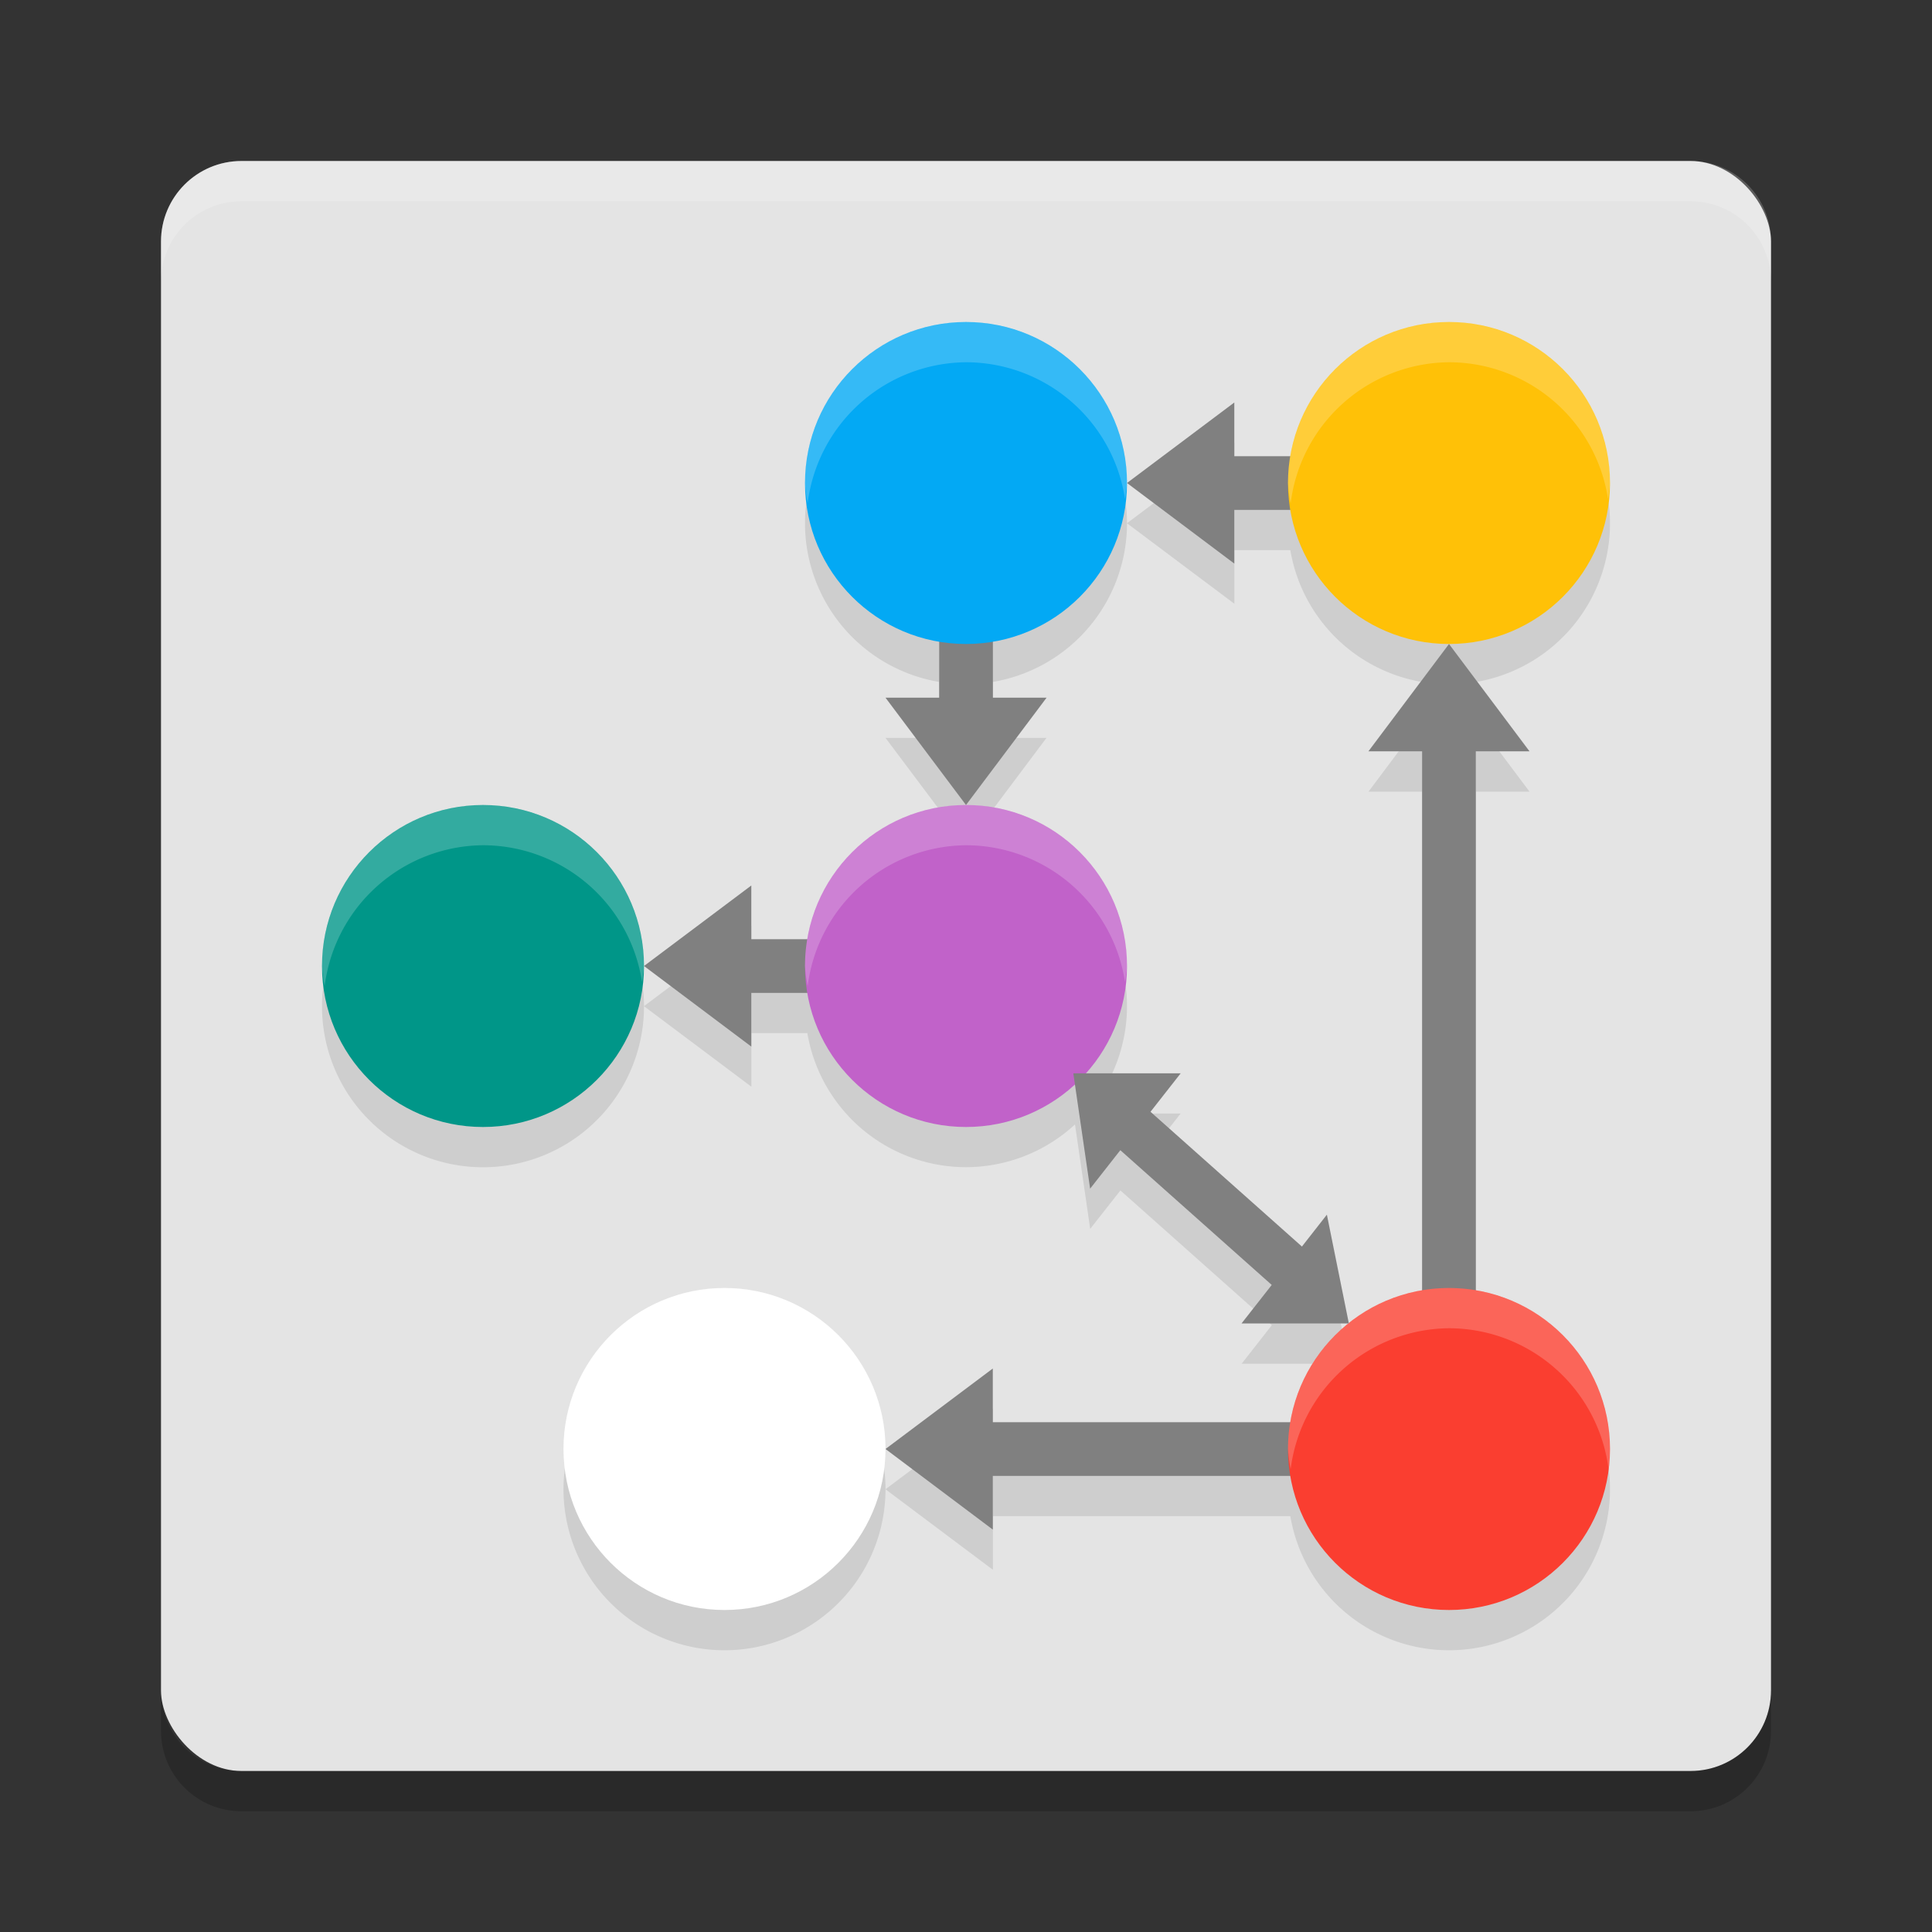 <svg width="24" height="24" version="1" xmlns="http://www.w3.org/2000/svg">
 <rect width="100%" height="100%" fill="#333333" stroke="none"/>
 <rect x="2" y="2" width="20" height="20" rx="1" ry="1" style="fill:#e4e4e4"/>
 <path d="m12 4.5a2 2 0 0 0-2 2 2 2 0 0 0 1.666 1.971v0.695h-0.666l1 1.334 1-1.334h-0.666v-0.695a2 2 0 0 0 1.666-1.971 2 2 0 0 0-2-2zm2 2 1.334 1v-0.666h0.695a2 2 0 0 0 1.971 1.666 2 2 0 0 0 2-2 2 2 0 0 0-2-2 2 2 0 0 0-1.971 1.666h-0.695v-0.666zm4 2-1 1.334h0.666v6.695a2 2 0 0 0-0.91 0.41l-0.271-1.35-0.311 0.395-1.883-1.674 0.375-0.477h-1.178a2 2 0 0 0 0.512-1.334 2 2 0 0 0-2-2 2 2 0 0 0-1.971 1.666h-0.695v-0.666l-1.334 1 1.334 1v-0.666h0.695a2 2 0 0 0 1.971 1.666 2 2 0 0 0 1.354-0.531l0.189 1.297 0.375-0.477 1.881 1.674-0.375 0.479h1.328a2 2 0 0 0-0.723 1.225h-3.695v-0.666l-1.334 1 1.334 1v-0.666h3.695a2 2 0 0 0 1.971 1.666 2 2 0 0 0 2-2 2 2 0 0 0-1.666-1.971v-6.695h0.666zm-7 10a2 2 0 0 0-2-2 2 2 0 0 0-2 2 2 2 0 0 0 2 2 2 2 0 0 0 2-2zm-3-6a2 2 0 0 0-2-2 2 2 0 0 0-2 2 2 2 0 0 0 2 2 2 2 0 0 0 2-2z" style="font-variation-settings:normal;opacity:.1;stop-color:#000000"/>
 <path d="m3 2c-0.554 0-1 0.446-1 1v0.5c0-0.554 0.446-1 1-1h18c0.554 0 1 0.446 1 1v-0.5c0-0.554-0.446-1-1-1z" style="fill:#ffffff;opacity:.2"/>
 <path d="m2 21v0.5c0 0.554 0.446 1 1 1h18c0.554 0 1-0.446 1-1v-0.5c0 0.554-0.446 1-1 1h-18c-0.554 0-1-0.446-1-1z" style="opacity:.2"/>
 <path d="m8 12 1.333-1 7e-7 0.667 1.333 1e-6v0.667h-1.333v0.667z" style="fill:#808080;stop-color:#000000"/>
 <circle cx="12" cy="12" r="2" style="fill:#c162c9;stop-color:#000000"/>
 <circle cx="6" cy="12" r="2" style="fill:#009688;stop-color:#000000"/>
 <path d="m12 10-1-1.333 0.667-8e-7v-1.333h0.667v1.333h0.667z" style="fill:#808080;stop-color:#000000"/>
 <circle cx="12" cy="6" r="2" style="fill:#03a9f4;stop-color:#000000"/>
 <path d="m14 6 1.333-1 1e-6 0.667 1.333 5e-7v0.667l-1.333 5e-7v0.667z" style="fill:#808080;stop-color:#000000"/>
 <circle cx="18" cy="6" r="2" style="fill:#ffc107;stop-color:#000000"/>
 <circle cx="9" cy="18" r="2" style="fill:#ffffff;stop-color:#000000"/>
 <path d="m18 8 1 1.333-0.667 7e-7 -1e-6 7.667h-0.667l-1e-6 -7.667h-0.667z" style="fill:#808080;stop-color:#000000"/>
 <path d="m11 18 1.333-1 1e-6 0.667 4.333 1e-6v0.667l-4.333 1e-6v0.667z" style="fill:#808080;stop-color:#000000"/>
 <circle cx="18" cy="18" r="2" style="fill:#fa3e30;stop-color:#000000"/>
 <path d="m13.333 13.333 0.209 1.433 0.375-0.478 1.881 1.674-0.375 0.478h1.333l-0.273-1.351-0.31 0.396-1.881-1.674 0.375-0.478z" style="fill:#808080;stop-color:#000000"/>
 <path d="m12 4a2 2 0 0 0-2 2 2 2 0 0 0 0.033 0.25 2 2 0 0 1 1.967-1.75 2 2 0 0 1 1.975 1.697 2 2 0 0 0 0.025-0.197 2 2 0 0 0-2-2zm6 0a2 2 0 0 0-2 2 2 2 0 0 0 0.033 0.25 2 2 0 0 1 1.967-1.75 2 2 0 0 1 1.975 1.697 2 2 0 0 0 0.025-0.197 2 2 0 0 0-2-2zm-12 6a2 2 0 0 0-2 2 2 2 0 0 0 0.033 0.25 2 2 0 0 1 1.967-1.75 2 2 0 0 1 1.975 1.697 2 2 0 0 0 0.025-0.197 2 2 0 0 0-2-2zm6 0a2 2 0 0 0-2 2 2 2 0 0 0 0.033 0.25 2 2 0 0 1 1.967-1.75 2 2 0 0 1 1.975 1.697 2 2 0 0 0 0.025-0.197 2 2 0 0 0-2-2zm-3 6a2 2 0 0 0-2 2 2 2 0 0 0 0.033 0.25 2 2 0 0 1 1.967-1.75 2 2 0 0 1 1.975 1.697 2 2 0 0 0 0.025-0.197 2 2 0 0 0-2-2zm9 0a2 2 0 0 0-2 2 2 2 0 0 0 0.033 0.25 2 2 0 0 1 1.967-1.75 2 2 0 0 1 1.982 1.75 2 2 0 0 0 0.018-0.25 2 2 0 0 0-2-2z" style="fill:#ffffff;opacity:.2;stop-color:#000000"/>
</svg>
